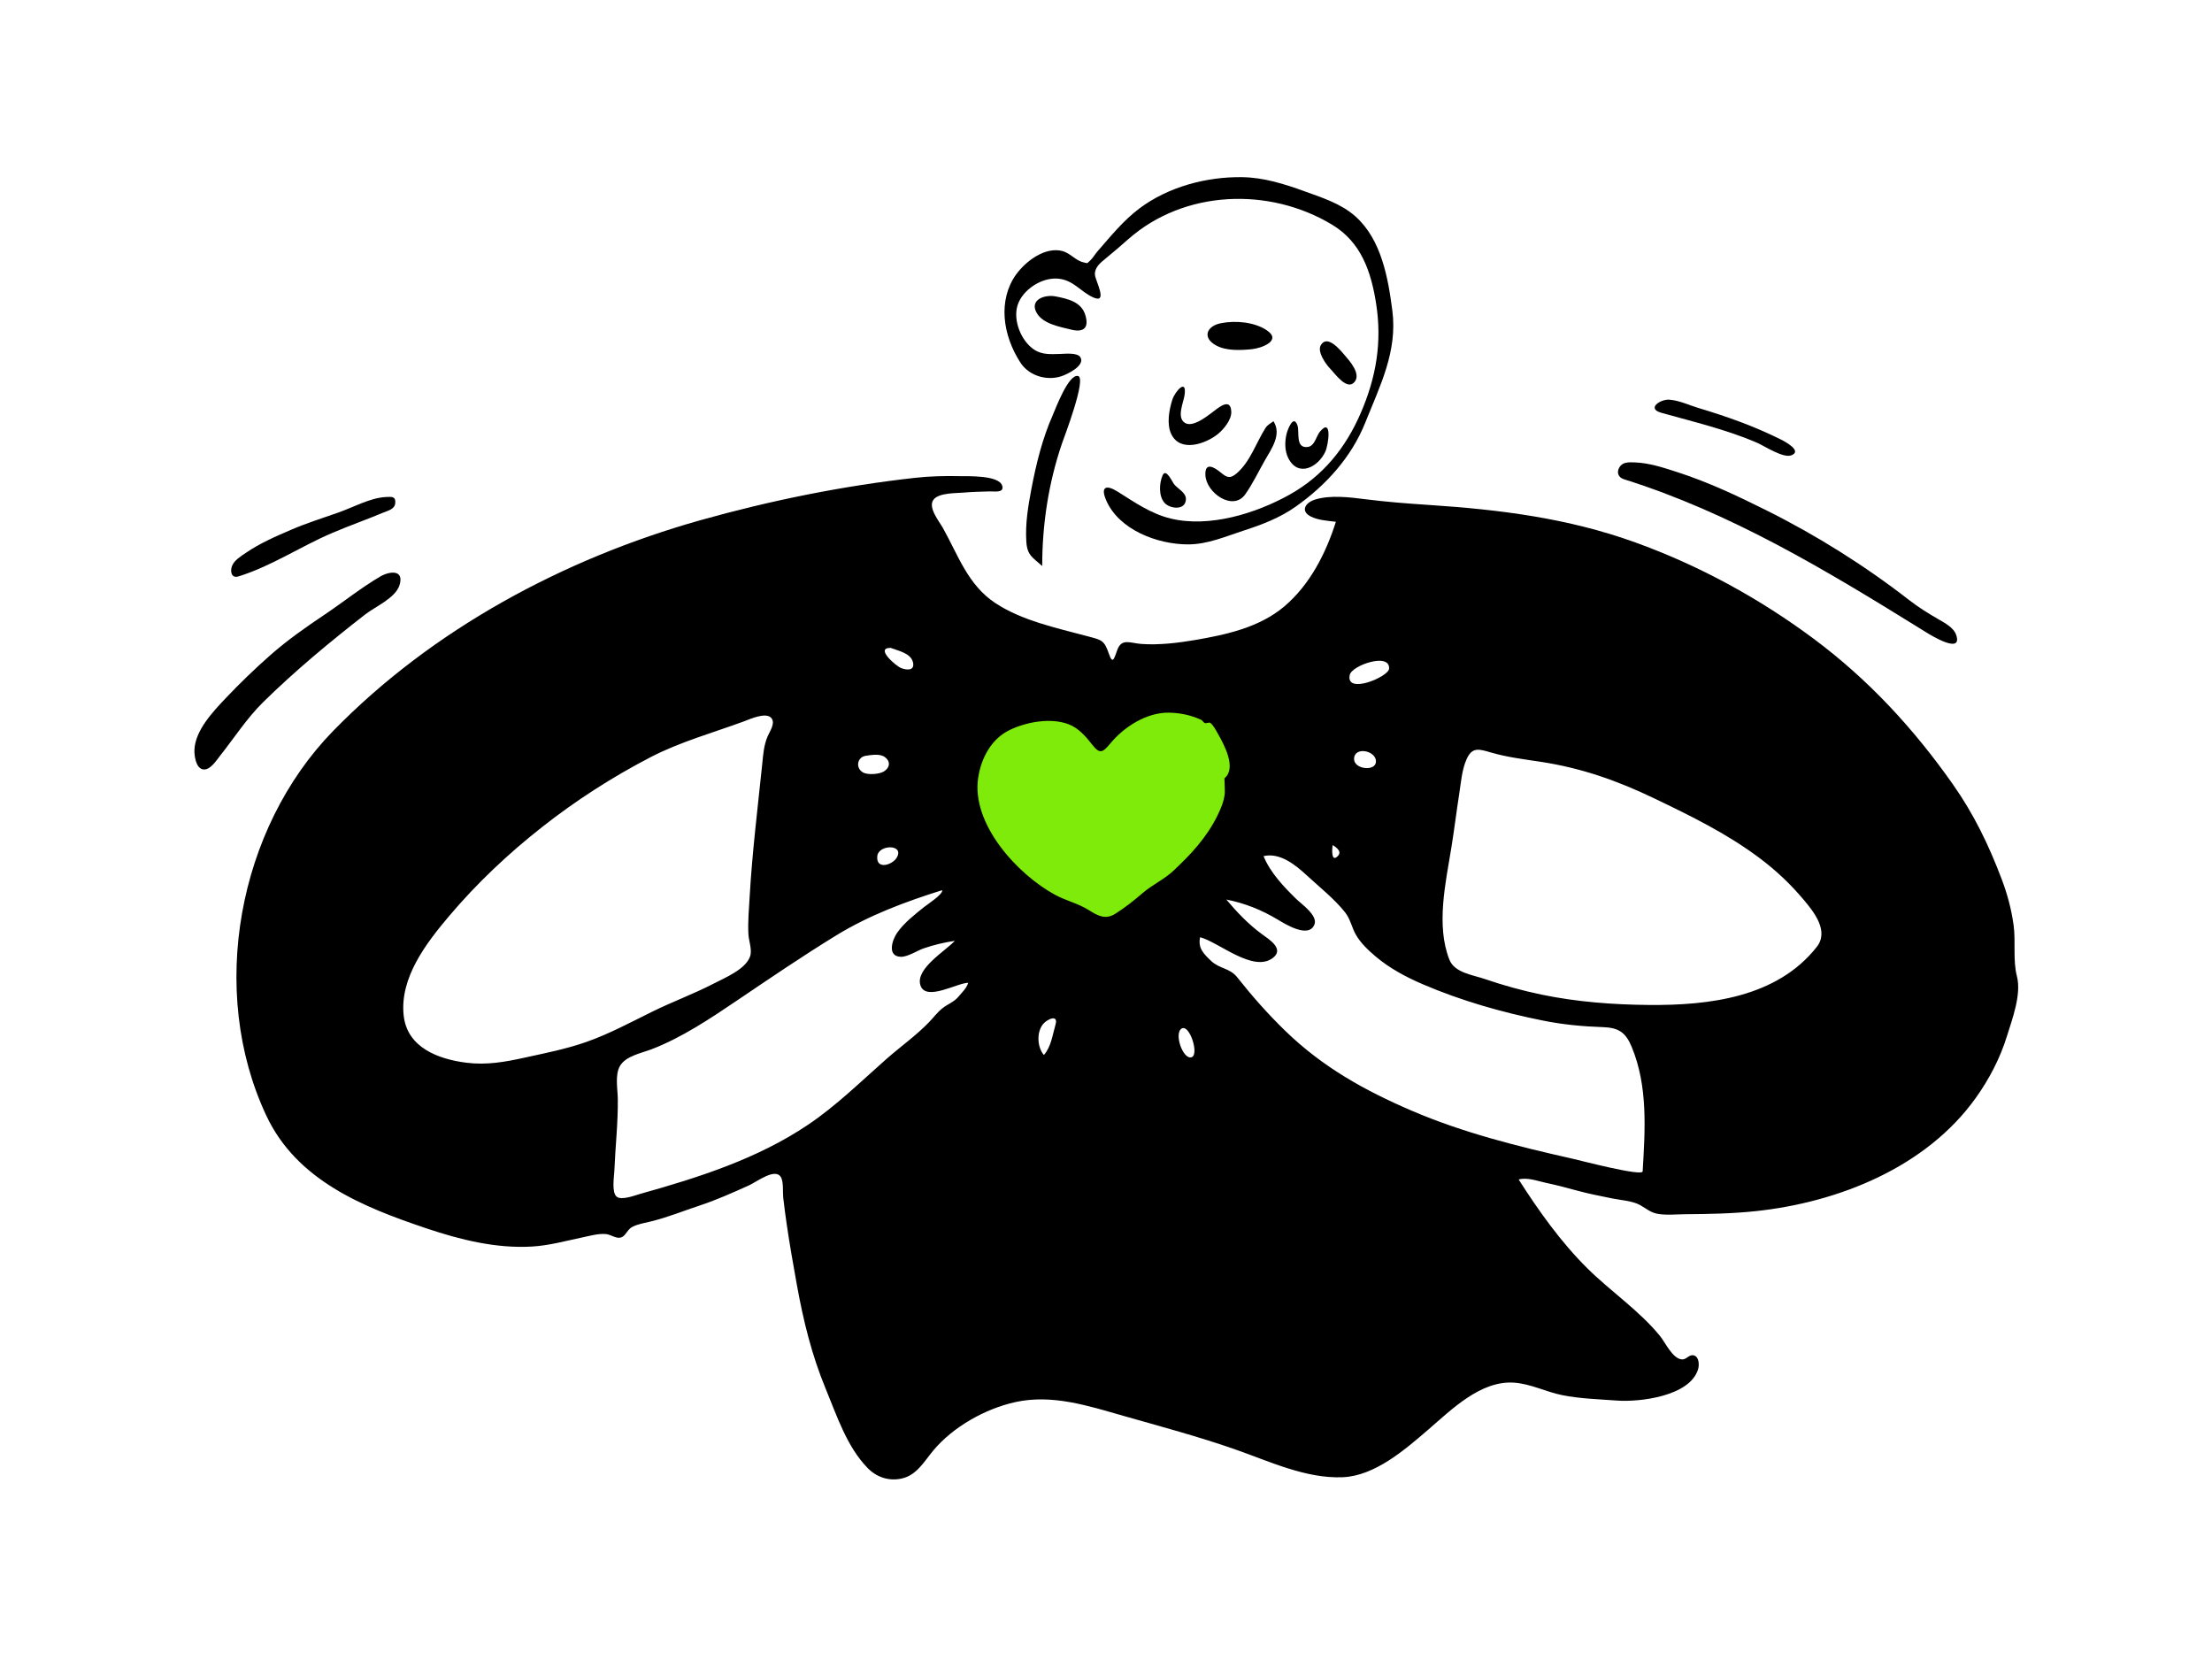 <svg width="541" height="406" viewBox="0 0 541 406" fill="none" xmlns="http://www.w3.org/2000/svg">
<path fill-rule="evenodd" clip-rule="evenodd" d="M237.213 177.237C232.405 180.723 233.171 187.58 234.618 192.563C236.749 199.9 240.994 206.692 245.837 212.546C254.428 222.931 269.012 234.593 282.456 225.475C294.428 217.355 301.98 200.97 304.586 187.169C305.392 182.904 306.465 176.549 302.679 173.342C297.083 168.603 287.212 169.465 280.456 170.075C276.007 170.477 271.715 171.841 267.318 171.2C257.103 169.712 245.734 171.06 237.213 177.237Z" fill="#7FEB0A"/>
<path fill-rule="evenodd" clip-rule="evenodd" d="M444.329 231.586C434.59 243.94 418.031 245.893 403.325 245.771C394.494 245.698 385.646 245.033 376.988 243.234C372.32 242.263 367.684 240.978 363.174 239.434C360.195 238.414 355.76 237.904 354.493 234.712C351.149 226.29 353.609 215.728 354.986 207.18C355.687 202.832 356.213 198.458 356.894 194.107C357.329 191.323 357.538 188.242 358.705 185.638C360.071 182.587 361.797 183.196 364.686 184.039C368.667 185.201 372.754 185.684 376.847 186.309C386.836 187.834 395.55 190.91 404.628 195.27C413.605 199.58 422.312 203.835 430.319 209.828C434.375 212.866 437.871 216.163 441.127 220.034C443.643 223.024 447.397 227.693 444.329 231.586ZM401.755 286.461C401.677 287.792 386.413 283.776 384.404 283.325C371.224 280.369 357.783 277.002 345.34 271.661C333.726 266.676 323.493 260.972 314.354 252.114C310.094 247.986 306.262 243.638 302.596 239.008C300.758 236.687 298.247 236.956 296.198 234.993C294.355 233.226 292.941 231.846 293.517 229.204C298.123 230.418 306.628 238.047 311.403 234.194C314.125 231.999 310.35 229.705 308.608 228.433C305.332 226.04 302.531 223.088 299.927 219.99C304.398 220.857 308.559 222.531 312.451 224.862C314.179 225.897 320.105 229.652 321.484 226.073C322.333 223.869 318.315 221.1 317.062 219.881C313.986 216.888 310.666 213.394 309.033 209.37C313.07 208.433 316.876 211.554 319.626 214.096C322.679 216.918 326.42 219.879 328.98 223.131C330.3 224.808 330.587 226.789 331.619 228.598C332.779 230.633 334.636 232.378 336.41 233.884C339.829 236.786 343.827 238.922 347.931 240.689C357.309 244.727 367.362 247.585 377.358 249.589C382.262 250.573 387.046 251.026 392.023 251.193C395.892 251.323 397.603 252.479 399.08 256.044C403.077 265.688 402.352 276.299 401.755 286.461ZM286.961 212.972C284.724 215.065 281.818 216.378 279.48 218.39C277.423 220.16 275.05 222.049 272.754 223.48C270.303 225.008 268.471 223.937 266.264 222.554C263.674 220.932 260.695 220.275 258.027 218.823C248.8 213.802 237.513 201.498 239.236 190.2C239.966 185.412 242.441 180.7 246.937 178.528C251.019 176.555 256.954 175.46 261.322 177.109C263.786 178.04 265.549 180.094 267.127 182.112C268.968 184.466 269.673 184.095 271.547 181.825C274.902 177.764 280.434 174.201 285.902 174.287C288.62 174.33 291.32 174.903 293.768 176.031C294.1 176.184 294.284 176.647 294.617 176.804C295.026 176.996 295.698 176.596 295.982 176.775C296.699 177.229 297.415 178.647 297.828 179.366C299.487 182.252 302.474 187.913 299.464 190.343C299.462 190.344 299.598 193.631 299.557 194.006C299.344 195.967 298.666 197.586 297.793 199.379C295.17 204.767 291.298 208.915 286.961 212.972ZM291.42 258.555C289.302 259.214 287.02 252.574 289.052 251.514C290.99 250.503 293.339 257.96 291.42 258.555ZM258.143 250.617C257.409 253.125 257.099 255.971 255.304 258.012C253.662 256.063 253.499 252.466 255.093 250.462C256.003 249.318 258.945 247.876 258.143 250.617ZM325.945 206.67C325.933 206.734 328.494 207.959 327.245 209.299C325.537 211.128 325.772 207.567 325.945 206.67ZM336.53 186.228C336.5 188.765 331.132 188.152 331.17 185.602C331.217 182.462 336.561 183.54 336.53 186.228ZM330.121 165.033C330.653 162.711 339.991 159.481 339.737 163.528C339.609 165.557 328.994 169.969 330.121 165.033ZM234.387 243.776C233.34 245.035 231.853 245.531 230.598 246.497C229.282 247.509 228.342 248.823 227.193 250.011C224.037 253.274 220.238 255.955 216.833 258.953C210.573 264.463 204.577 270.387 197.637 275.06C185.234 283.41 170.852 287.977 156.575 291.976C155.392 292.308 151.985 293.645 150.814 292.649C149.552 291.575 150.194 287.795 150.252 286.366C150.489 280.506 151.172 274.578 151.098 268.727C151.067 266.324 150.364 262.908 151.618 260.709C153.018 258.253 156.926 257.534 159.344 256.61C166.694 253.801 173.773 249.063 180.265 244.675C188.245 239.28 196.305 233.795 204.518 228.759C212.564 223.825 221.439 220.521 230.414 217.703C230.829 218.577 226.547 221.388 226.057 221.783C223.709 223.673 221.155 225.633 219.412 228.128C218.178 229.894 216.913 233.891 220.32 233.994C221.971 234.044 224.413 232.446 225.911 231.929C228.385 231.076 230.933 230.476 233.521 230.087C231.297 232.536 223.756 236.936 225.128 241.009C226.459 244.962 234.158 240.349 236.809 240.349C236.374 241.728 235.282 242.7 234.387 243.776ZM143.429 254.809C138.498 256.543 133.444 257.529 128.356 258.648C123.505 259.715 119.022 260.519 114.053 259.895C107.194 259.032 99.603 256.191 98.733 248.396C97.702 239.162 104.224 230.675 109.825 224.05C116.641 215.988 124.294 208.782 132.589 202.256C140.874 195.737 149.816 189.99 159.185 185.137C166.313 181.446 174.363 179.205 181.899 176.435C183.333 175.908 187.299 174.056 188.64 175.591C189.723 176.832 188.248 178.899 187.754 180.052C186.791 182.298 186.658 184.559 186.409 186.971C185.298 197.743 183.961 208.511 183.345 219.329C183.174 222.344 182.872 225.498 183.048 228.514C183.145 230.185 184.015 232.314 183.436 233.945C182.322 237.081 177.225 239.157 174.523 240.558C169.686 243.066 164.565 244.937 159.679 247.336C154.312 249.97 149.088 252.818 143.429 254.809ZM211.81 184.819C213.164 184.634 215.191 184.265 216.398 185.142C217.971 186.285 217.559 187.876 216.105 188.705C214.958 189.361 212.272 189.54 211.138 188.945C209.206 187.932 209.533 185.133 211.81 184.819ZM219.306 209.762C218.212 211.583 214.215 212.778 214.563 209.379C214.862 206.468 221.32 206.407 219.306 209.762ZM217.822 158.446C219.58 159.127 222.771 159.71 223.292 161.972C223.778 164.077 221.783 163.938 220.344 163.358C219.16 162.883 213.885 158.41 217.822 158.446ZM493.286 238.745C492.259 234.749 493.041 230.325 492.474 226.232C491.924 222.265 490.935 218.619 489.516 214.88C486.373 206.602 482.772 199.151 477.677 191.886C468.082 178.205 456.95 166.155 443.508 156.162C430.237 146.297 415.542 138.28 399.975 132.661C383.468 126.702 366.852 124.629 349.444 123.486C344.246 123.146 339.052 122.741 333.883 122.085C330.105 121.605 325.37 121.014 321.634 122.171C319.288 122.898 317.977 124.945 320.533 126.288C322.345 127.24 324.718 127.354 326.72 127.607C324.302 135.289 320.368 142.997 314.132 148.287C308.045 153.451 299.9 155.221 292.217 156.531C288.051 157.241 283.387 157.79 279.156 157.484C276.482 157.291 274.395 156.052 273.315 158.807C272.567 160.721 272.212 162.822 271.225 159.932C270.057 156.515 269.484 156.537 265.852 155.566C258.423 153.582 249.907 151.771 243.426 147.479C236.702 143.026 234.364 135.823 230.61 129.116C229.682 127.458 226.882 124.102 228.313 122.203C229.621 120.466 233.876 120.639 235.825 120.458C237.881 120.266 239.949 120.258 242.012 120.178C243.208 120.132 245.612 120.622 245.131 118.837C244.405 116.146 236.633 116.491 234.703 116.447C231.113 116.367 227.474 116.45 223.903 116.845C206.195 118.803 188.328 122.424 171.192 127.253C137.946 136.621 105.747 153.884 81.484 178.753C58.195 202.624 50.816 242.35 65.134 272.83C72.574 288.671 88.722 295.178 104.375 300.434C112.632 303.206 121.374 305.374 130.151 304.851C134.363 304.6 138.359 303.466 142.467 302.612C144.258 302.239 146.297 301.644 148.137 301.794C149.53 301.908 150.868 303.187 152.175 302.507C153.102 302.025 153.505 300.641 154.639 300.051C155.999 299.344 157.649 299.088 159.118 298.731C163.203 297.739 167.158 296.13 171.151 294.811C175.279 293.446 179.176 291.689 183.137 289.913C185.137 289.015 189.766 285.367 191.07 288.034C191.664 289.251 191.411 291.599 191.555 292.876C191.809 295.108 192.107 297.336 192.433 299.559C193.15 304.454 194.009 309.328 194.889 314.196C196.478 322.98 198.526 331.389 201.949 339.651C204.683 346.249 207.083 353.726 212.159 358.975C214.374 361.265 217.398 362.296 220.576 361.577C224.191 360.757 225.99 357.474 228.185 354.819C233.013 348.976 240.985 344.5 248.346 342.888C257.36 340.915 266.14 343.801 274.744 346.254C283.845 348.849 293.11 351.322 302.044 354.441C310.368 357.349 319.356 361.642 328.384 361.268C336.256 360.943 343.61 354.536 349.287 349.652C354.99 344.746 362.12 337.564 370.319 338.142C374.391 338.429 378.101 340.393 382.067 341.192C386.421 342.068 391.053 342.193 395.48 342.519C400.976 342.925 413.272 341.492 415.305 334.88C415.606 333.899 415.608 331.88 414.313 331.487C413.121 331.127 412.513 332.52 411.384 332.456C409.087 332.327 407.293 328.322 406.031 326.772C400.94 320.514 393.956 315.846 388.243 310.193C381.791 303.81 376.283 296.076 371.422 288.448C373.62 287.877 375.991 288.825 378.118 289.276C380.702 289.823 383.221 290.485 385.768 291.186C388.574 291.959 391.421 292.49 394.27 293.079C396.396 293.518 399.217 293.65 401.135 294.716C402.81 295.648 403.745 296.647 405.824 296.917C407.939 297.192 410.109 296.96 412.234 296.946C417.979 296.907 423.712 296.8 429.43 296.193C449.635 294.047 471.053 285.5 483.202 268.54C486.507 263.926 489.169 258.815 490.851 253.392C492.164 249.158 494.428 243.191 493.286 238.745Z" fill="black"/>
<path fill-rule="evenodd" clip-rule="evenodd" d="M303.778 43.327C309.088 43.402 314.065 44.976 319.012 46.766C323.364 48.34 328.002 49.796 331.52 52.938C337.848 58.589 339.496 67.946 340.532 75.951C341.824 85.941 337.525 94.322 333.907 103.36C330.524 111.812 324.314 118.66 316.932 123.877C313.064 126.611 308.79 128.26 304.318 129.707C299.776 131.176 295.376 133.144 290.517 133.137C283.136 133.126 273.687 129.621 270.543 122.349C269.112 119.039 270.506 118.444 273.37 120.244C277.525 122.854 281.531 125.671 286.386 126.829C295.803 129.076 307.082 125.595 315.339 121.003C323.593 116.413 329.135 109.516 332.838 100.929C336.575 92.266 338.026 83.73 336.585 74.39C335.364 66.475 332.935 59.246 325.803 54.95C310.406 45.676 289.662 46.423 275.97 58.475C274.092 60.127 272.236 61.735 270.301 63.313C269.07 64.315 267.622 65.519 267.801 67.253C267.953 68.738 271.12 74.463 267.307 72.705C264.216 71.279 262.536 68.491 258.792 68.146C254.807 67.778 250.054 70.84 248.862 74.693C247.725 78.369 249.752 83.399 252.928 85.508C254.895 86.813 257.059 86.612 259.292 86.559C260.401 86.533 263.486 86.173 264.22 87.344C265.518 89.417 260.939 91.595 259.461 92.054C255.866 93.169 251.616 91.856 249.549 88.647C247.447 85.384 246.009 81.607 245.72 77.719C245.443 73.995 246.288 70.224 248.486 67.166C250.823 63.913 255.587 60.267 259.858 61.397C261.712 61.887 263.201 63.802 265.02 64.166C266.169 64.395 265.685 64.56 266.637 63.709C267.24 63.169 267.811 62.172 268.369 61.532C271.574 57.852 274.744 53.924 278.667 50.979C285.701 45.697 295.051 43.203 303.778 43.327ZM284.326 116.29C285.158 114.34 286.686 117.819 287.138 118.401C288.032 119.551 290.136 120.447 290.045 122.144C289.895 124.946 286.076 124.426 284.802 122.965C283.353 121.3 283.504 118.216 284.326 116.29ZM311.461 103.022C313.521 106.233 311.01 109.7 309.381 112.542C307.823 115.259 306.377 118.331 304.563 120.885C301.553 125.127 295.004 120.539 294.809 116.179C294.661 112.842 297.024 114.295 298.542 115.541C300.103 116.825 300.843 117.145 302.48 115.743C305.773 112.921 307.253 108.203 309.53 104.63C309.981 103.922 310.799 103.496 311.461 103.022ZM317.335 104.055C317.866 105.608 316.751 109.722 319.85 109.311C321.562 109.084 321.928 106.627 322.828 105.555C325.855 101.95 324.927 108.768 324.135 110.474C322.392 114.235 317.513 116.826 315.092 112.055C314.192 110.28 314.196 108.04 314.654 106.132C314.903 105.093 316.354 101.187 317.335 104.055ZM289.703 96.7C289.429 98.512 287.725 102.122 289.805 103.418C291.634 104.559 294.82 102.082 296.229 101.047C297.693 99.972 301.011 96.888 301.141 100.726C301.208 102.682 299.249 105.029 297.852 106.156C294.87 108.56 288.676 110.716 286.479 106.192C285.282 103.727 285.937 100.219 286.728 97.736C287.369 95.723 290.365 92.324 289.703 96.7ZM328.805 86.781C330.019 88.19 332.894 91.346 331.331 93.353C329.503 95.698 326.532 91.395 325.361 90.197C324.306 89.118 322.087 86.046 323.033 84.417C324.6 81.72 327.74 85.544 328.805 86.781ZM309.736 80.714C313.701 83.298 308.487 85.158 306.229 85.389C303.495 85.668 299.999 85.853 297.488 84.512C293.929 82.61 295.115 79.738 298.565 79.05C302.103 78.346 306.658 78.709 309.736 80.714ZM258.18 72.49C261.096 73.057 264.427 73.796 265.42 76.975C266.446 80.261 264.972 81.351 261.993 80.612C259.237 79.927 255.121 79.238 253.562 76.546C251.701 73.329 255.475 71.964 258.18 72.49Z" fill="black"/>
<path fill-rule="evenodd" clip-rule="evenodd" d="M97.711 143.096C96.732 146.256 91.779 148.353 89.308 150.274C80.668 156.996 72.225 163.994 64.414 171.666C60.359 175.648 57.291 180.464 53.775 184.893C52.917 185.973 51.397 188.394 49.715 188.167C47.869 187.918 47.496 184.739 47.554 183.35C47.756 178.616 52.08 174.043 55.164 170.783C58.633 167.117 62.342 163.544 66.129 160.206C70.3 156.531 74.825 153.373 79.436 150.28C83.965 147.243 88.307 143.735 93.016 140.984C95.234 139.689 98.918 139.196 97.711 143.096ZM399.739 113.08C403.345 113.193 406.865 114.376 410.266 115.474C417.748 117.891 424.874 121.242 431.9 124.745C444.219 130.885 456.075 138.315 466.941 146.762C469.213 148.527 471.542 149.958 474.012 151.401C475.593 152.326 477.847 153.454 478.456 155.339C480.003 160.13 472.194 155.322 471.086 154.634L469.527 153.667C446.406 139.337 423.312 125.414 397.158 117.196C395.765 116.759 395.332 115.516 396.063 114.284C396.855 112.949 398.399 113.038 399.739 113.08ZM96.659 123.106C96.492 124.565 94.839 124.897 93.725 125.365C89.567 127.112 85.305 128.601 81.159 130.377C73.462 133.672 66.394 138.454 58.361 140.955C56.526 141.527 56.255 139.674 56.746 138.414C57.294 137.006 58.938 136.018 60.127 135.205C63.557 132.855 67.447 131.165 71.256 129.533C75.033 127.914 78.921 126.689 82.793 125.331C86.392 124.069 90.569 121.721 94.433 121.547L94.602 121.539C95.832 121.477 96.853 121.394 96.659 123.106ZM406.303 100.946C402.626 99.912 406.1 97.584 408.285 97.747C410.723 97.93 413.079 99.081 415.391 99.775C422.459 101.898 429.011 104.218 435.614 107.513C436.599 108.004 440.937 110.336 438.068 111.368C436.079 112.084 431.434 109.015 429.726 108.278C422.222 105.043 414.159 103.155 406.303 100.946Z" fill="black"/>
<path fill-rule="evenodd" clip-rule="evenodd" d="M259.726 108.481C260.186 107.132 265.871 92.391 263.646 91.947C261.289 91.475 258.138 100.028 257.455 101.573C254.93 107.28 253.435 113.404 252.263 119.525C251.447 123.787 250.73 128.154 251.016 132.512C251.236 135.861 252.619 136.368 254.898 138.42C254.898 128.248 256.444 118.109 259.726 108.481Z" fill="black"/>
</svg>
